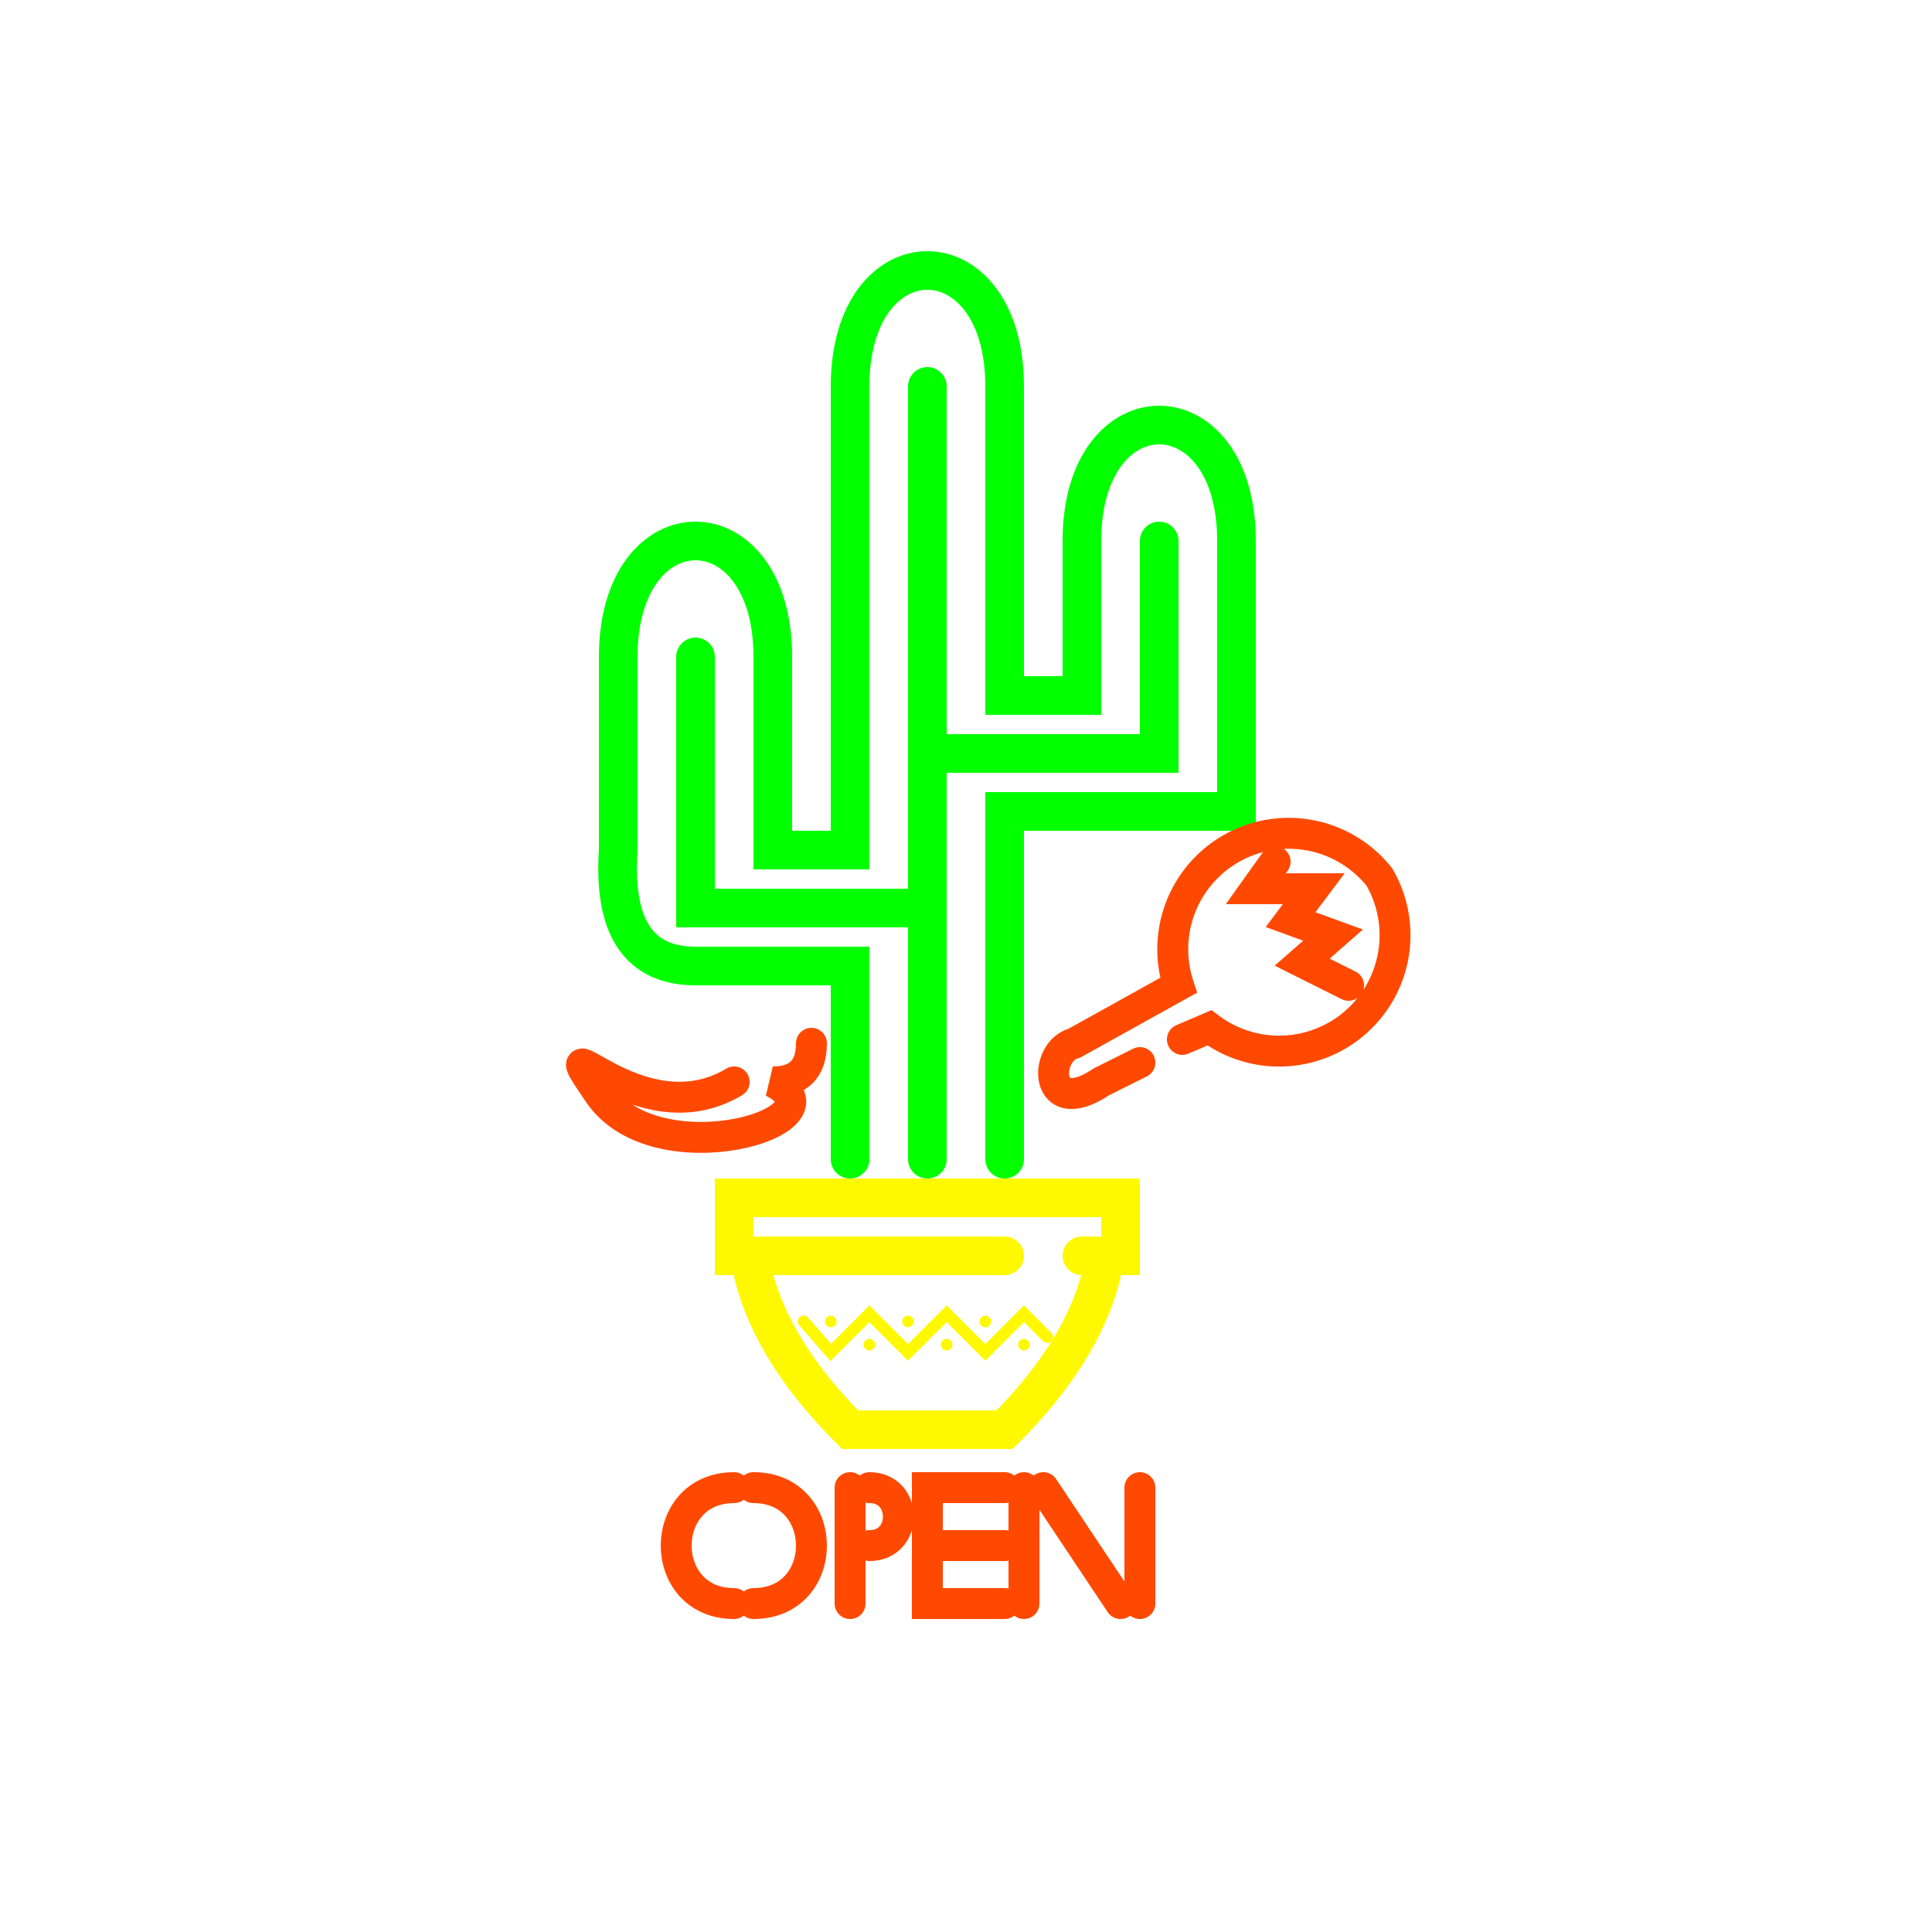 <svg xmlns="http://www.w3.org/2000/svg" xmlns:xlink="http://www.w3.org/1999/xlink" width="500" height="500" version="1.1" viewBox="0 0 500 500">
  <!-- 
    TODO:
    - MELHORAR O EFEITO DE BLINK.
    - ADICIONAR ANIMAÇÕES NA MARACA E PIMENTA PARA TROCAREM PARA UM FORMA ALTERANTIVA (EX: UMA SEGUNDA MARACA MAIS ABAIXO PARA ELAS ALTERANAREM E DAR EFEITO DE QUE ESTÁ TOCANDO".
    - POSICIONAR MELHOR NO CANVAS, ESTÁ COM 500X500 DE ÁREA E O DESENHO OCUPA SÓ UM ESPAÇO, SER MAIS SUCINDO E MENOR.
    - VER O POR QUE DO FILTRO TER FICADO DA FORMA QUE FICOU NO .vase .inner.
    - SEPARAR MAIS AINDA OS COMPONENTES PARA PODER ANIMAR DE FORMAS DIFERENTES
   -->
  <style type="text/css">
    * {
      background-color: #444;
    }

    .cactus.outer {
      animation: blink1 10s infinite;
    }

    .cactus.inner {
      animation: blink2 10s infinite;
    }

    .vase.base {
      animation: blink3 12s infinite;
    }

    .vase.inner, .dot {
      animation: blink4 12s infinite;
    }

    .pepper, .maraca {
      animation: blink4 6s infinite;
    }

    @keyframes blink1 {
      30% { opacity: .7; }
      31% { opacity: 1; }
      75% { opacity: .3; }
      75.1% { opacity: 1; }
    }

    @keyframes blink2 {
      10% { opacity: .7; }
      11% { opacity: 1; }
      75% { opacity: .3; }
      75.1% { opacity: 1; }
    }

    @keyframes blink3 {
      40% { opacity: .7; }
      41% { opacity: 1; }
      85% { opacity: .3; }
      85.1% { opacity: 1; }
    }

    @keyframes blink4 {
      0% { opacity: .7; }
      1% { opacity: 1; }
      65% { opacity: .3; }
      65.1% { opacity: 1; }
    }
  </style>
  <!-- FILTERS -->
  <filter id="glow" x="-50%" y="-50%" width="200%" height="200%">
    <feGaussianBlur in="SourceGraphic" stdDeviation="6" result="blurred"></feGaussianBlur>
    <feMerge>
      <feMergeNode in="blurred"/>
    </feMerge>
  </filter>
  <!-- cactus outer -->
  <path class="cactus outer" d="M220,300 L220,250 L180,250 Q158,250 160,220 L160,170 C160,130 200,130 200,170 L200,220 L220,220 L220,100 C220,60 260,60 260,100 L260,180 L280,180 L280,140 C280,100 320,100 320,140 L320,210 L260,210 L260,300" fill="transparent" stroke="rgb(2, 255, 0)" stroke-width="10" stroke-linecap="round" style="filter:url(#glow)" />
  <path class="cactus outer" d="M220,300 L220,250 L180,250 Q158,250 160,220 L160,170 C160,130 200,130 200,170 L200,220 L220,220 L220,100 C220,60 260,60 260,100 L260,180 L280,180 L280,140 C280,100 320,100 320,140 L320,210 L260,210 L260,300" fill="transparent" stroke="rgb(2, 255, 0)" stroke-width="3" stroke-linecap="round"/>
  <!-- cactus inner -->
  <path class="cactus inner" d="M240,300 L240,235 L180,235 L180,170 M240,235 L240,195 L300,195 L300,140 M240,195 L240,100" fill="transparent" stroke="rgb(2, 255, 0)" stroke-width="10" stroke-linecap="round" style="filter:url(#glow)" />
  <path class="cactus inner" d="M240,300 L240,235 L180,235 L180,170 M240,235 L240,195 L300,195 L300,140 M240,195 L240,100" fill="transparent" stroke="rgb(2, 255, 0)" stroke-width="3" stroke-linecap="round" />
  <!-- vase base -->
  <path class="vase base" d="M260,325 L190,325 L190,310 L290,310 L290,325 L280,325 M285,330 Q280,350 260,370 L220,370 Q200,350 195,330" fill="transparent" stroke="rgb(255, 249, 0)" stroke-width="10" stroke-linecap="round" style="filter:url(#glow)" />
  <path class="vase base" d="M260,325 L190,325 L190,310 L290,310 L290,325 L280,325 M285,330 Q280,350 260,370 L220,370 Q200,350 195,330" fill="transparent" stroke="rgb(255, 249, 0)" stroke-width="3" stroke-linecap="round" />
  <!-- vase inner -->
  <path class="vase inner" d="M208,342 L215,350 L225,340 L235,350 L245,340 L255,350 L265,340 L271,346" fill="transparent" stroke="rgb(255, 249, 0)" stroke-width="3" stroke-linecap="round" style="filter:url(#glow)" />
  <path class="vase inner" d="M208,342 L215,350 L225,340 L235,350 L245,340 L255,350 L265,340 L271,346" fill="transparent" stroke="rgb(255, 249, 0)" stroke-width="3" stroke-linecap="round" />
  <circle class="dot" cx="215" cy="342" r="1.5" style="fill: rgb(255, 249, 0)" />
  <circle class="dot" cx="225" cy="348" r="1.5" style="fill: rgb(255, 249, 0)" />
  <circle class="dot" cx="235" cy="342" r="1.5" style="fill: rgb(255, 249, 0)" />
  <circle class="dot" cx="245" cy="348" r="1.5" style="fill: rgb(255, 249, 0)" />
  <circle class="dot" cx="255" cy="342" r="1.5" style="fill: rgb(255, 249, 0)" />
  <circle class="dot" cx="265" cy="348" r="1.5" style="fill: rgb(255, 249, 0)" />
  <!-- pepper -->
  <path class="pepper" d="M210,270 Q210,280 200,280 C220,290 170,305 155,283 S165,295 190,280" fill="transparent" stroke="rgb(255, 73, 0)" stroke-width="8" stroke-linecap="round" style="filter:url(#glow)" />
  <path class="pepper" d="M210,270 Q210,280 200,280 C220,290 170,305 155,283 S165,295 190,280" fill="transparent" stroke="rgb(255, 73, 0)" stroke-width="3" stroke-linecap="round" />
  <!-- maraca -->
  <path class="maraca" d="M295,275 L285,280 C270,290 270,272 278,270 L305,255 A30,30 0 0,1 357,227 A30,30 0 0,1 313,266 L306,269 M330,223 L325,230 L340,230 L334,238 L345,242 L337,249 L349,255" fill="transparent" stroke="rgb(255, 73, 0)" stroke-width="8" stroke-linecap="round" style="filter:url(#glow)" />
  <path class="maraca" d="M295,275 L285,280 C270,290 270,272 278,270 L305,255 A30,30 0 0,1 357,227 A30,30 0 0,1 313,266 L306,269 M330,223 L325,230 L340,230 L334,238 L345,242 L337,249 L349,255" fill="transparent" stroke="rgb(255, 73, 0)" stroke-width="3" stroke-linecap="round" />
  <!-- text -->
  <path class="text" d="M190,385 C170,385 170,415 190,415 M195,385 C215,385 215,415 195,415 M220,385 L220,415 M225,385 C235,385 235,400 225,400 M260,385 L240,385 L240,415 L260,415 M240,400 L260,400 M265,415 L265,385 M270,385 L290,415 M295,415 L295,385" fill="transparent" stroke="rgb(255, 73, 0)" stroke-width="8" stroke-linecap="round" style="filter:url(#glow)" />
  <path class="text" d="M190,385 C170,385 170,415 190,415 M195,385 C215,385 215,415 195,415 M220,385 L220,415 M225,385 C235,385 235,400 225,400 M260,385 L240,385 L240,415 L260,415 M240,400 L260,400 M265,415 L265,385 M270,385 L290,415 M295,415 L295,385" fill="transparent" stroke="rgb(255, 73, 0)" stroke-width="3" stroke-linecap="round" />
</svg>
